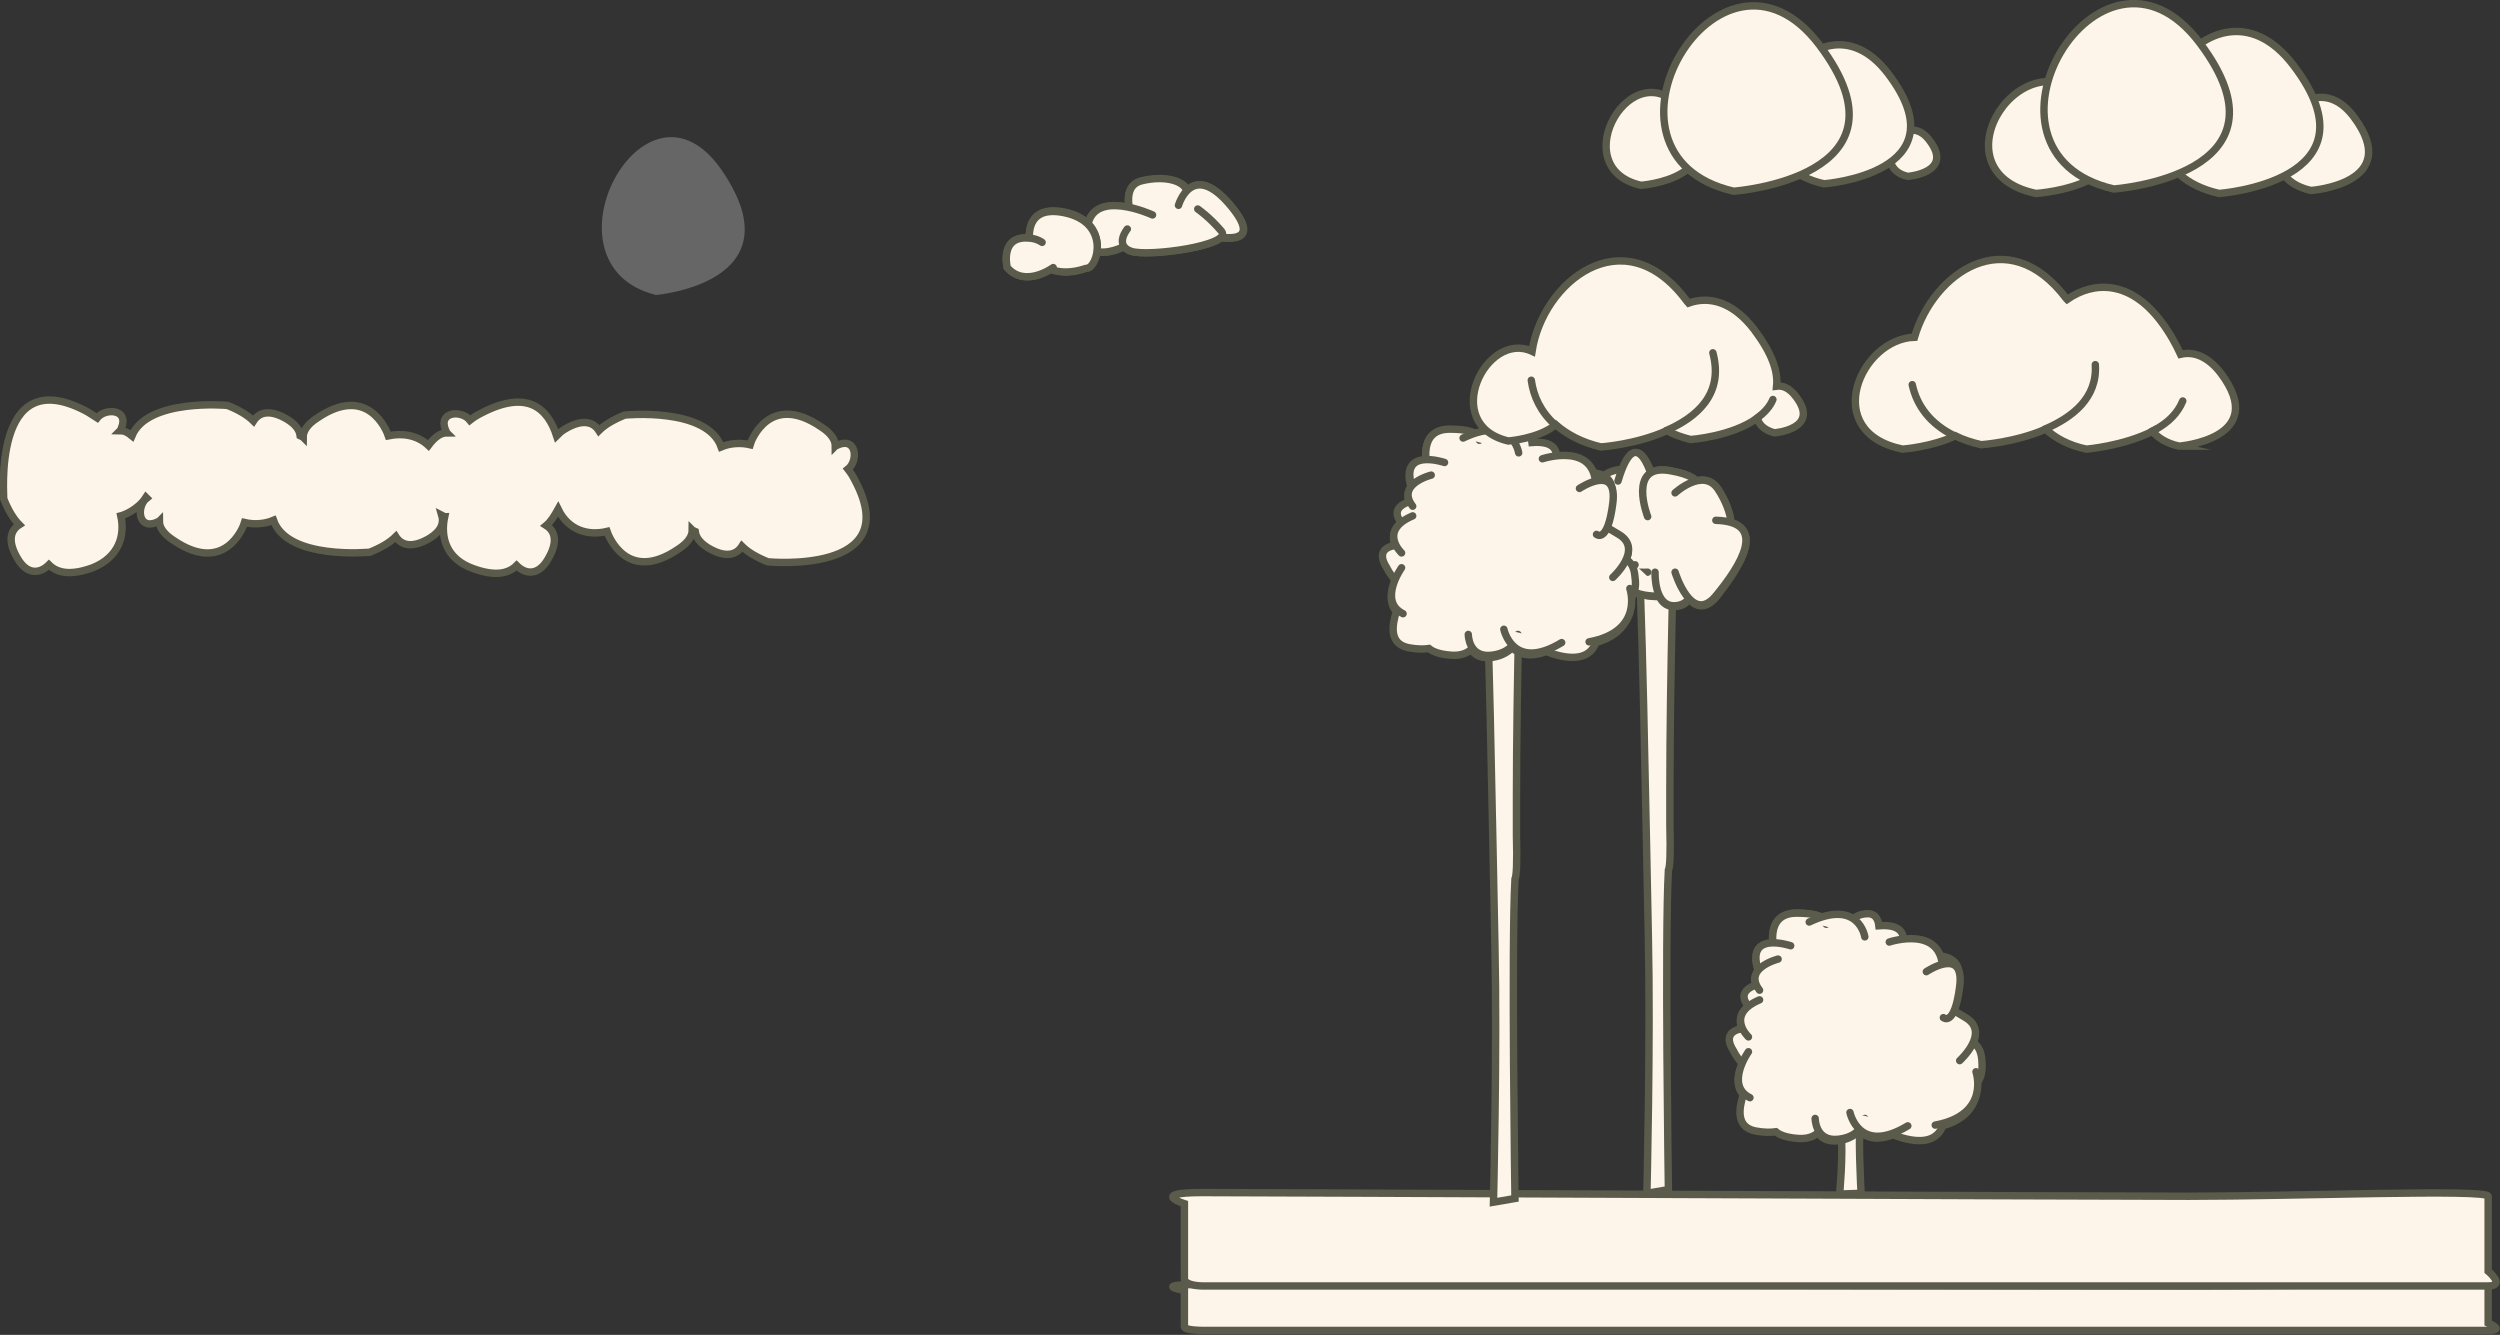 <?xml version="1.0" encoding="utf-8"?>
<!-- Generator: Adobe Illustrator 22.1.0, SVG Export Plug-In . SVG Version: 6.00 Build 0)  -->
<svg version="1.1" id="Layer_1" xmlns="http://www.w3.org/2000/svg" xmlns:xlink="http://www.w3.org/1999/xlink" x="0px" y="0px"
	 viewBox="0 0 337.3 180.1" style="enable-background:new 0 0 337.3 180.1;" xml:space="preserve">
<rect x="0" y="0" width="337.3" height="180.1" fill="#333333" stroke="none"/>
<style type="text/css">
	.st0{fill:#FDF5EA;stroke:#5B5B4B;stroke-linecap:round;stroke-miterlimit:10;}
	.st1{opacity:0.25;fill:#FFFFFF;}
</style>
<g id="Layer_5">
</g>
<g id="Layer_3">
</g>
<path class="st0" d="M159.8,174.1c0,0-4.8-0.8,2.4-0.8c7.1,0,118.9,0.2,133.1,0.2s40.4-0.5,40.4,0s0,5,0,5s2.4,1,0,1
	c-2.4,0-173.5,0-173.5,0s-2.4,0-2.4-0.5S159.8,174.4,159.8,174.1z"/>
<path class="st0" d="M159.8,162.4c0,0-4.8-1.5,2.4-1.5c7.1,0,118.9,0.5,133.1,0.5s40.4-1,40.4,0c0,1,0,10.1,0,10.1s2.4,2,0,2
	c-2.4,0-173.5,0-173.5,0s-2.4,0-2.4-1C159.8,171.5,159.8,162.9,159.8,162.4z"/>
<path class="st0" d="M225.9,71c0,0-0.6,20-0.6,35.5c0,1.8,0,3.5,0,5c0,0,0,0,0,0c0.1,3.8,0,5.5-0.2,5.9c-0.5,8.9,0,43.1,0,43.1
	l-2.9,0.5c0,0,0.5-20.5,0.2-34.5c-0.3-14-0.9-51.3-1.5-53.3"/>
<path class="st0" d="M251.9,138.5c0,0-0.6,5-0.6,8.9c0,0.5,0,0.9,0,1.3c0,0,0,0,0,0c0.1,0.9,0,1.4-0.2,1.5c-0.5,2.2,0,10.8,0,10.8
	l-2.9,0.1c0,0,0.5-5.1,0.2-8.6c-0.3-3.5-0.9-12.8-1.5-13.3"/>
<g>
	<path class="st0" d="M233.5,70.5c-0.1-1.4-0.8-3.1-1.7-4.5c-0.8-1.2-1.9-1.4-2.9-1.1c-0.5-0.5-1.5-1-3.6-1.4
		c-1.2-0.2-2-0.1-2.5,0.3c-0.7-1.9-2.2-4.9-3.9-0.3c-4.1-0.1-6.3,5.5-5.8,9.8c0.3,3,4.3,3.8,6.9,4c-1.4,2.7,1.9,3.2,3.9,3.2
		c0.4,0.9,1.2,1.5,2.4,1.3c0.8-0.1,1.3-0.5,1.6-1c0.9,1.1,2.2,1.5,3.7-0.3C234.4,76.9,237.9,71.8,233.5,70.5z"/>
	<g>
		<path class="st0" d="M222.3,77.2c0,0-8.8,0.5-9.2-4s2-10.5,6.5-9.8"/>
		<path class="st0" d="M223.1,65.1c0,0-2.2-9-4.8-0.2"/>
		<path class="st0" d="M222.3,69.7c0,0-2.8-7.2,3-6.2s3.5,3.2,3.5,3.2"/>
		<path class="st0" d="M226,66.5c0,0,3.8-3.5,5.8-0.5s2.8,7.2-0.2,6.8"/>
		<path class="st0" d="M225.1,80.4c0,0-8.5,0.8-4.5-4.2"/>
		<path class="st0" d="M223.3,77.2c0,0-0.2,5,3,4.5s1.5-5,1.5-5"/>
		<path class="st0" d="M226,77.2c0,0,2.2,7.2,5.5,3.2s7.2-10,0-10.2"/>
	</g>
</g>
<g>
	<path class="st0" d="M267.4,143.1c-0.1-1.4-0.6-2.1-1.2-2.4c0.5-1.1,0.5-2.4-1.1-3.3c-0.6-0.4-1.2-0.7-1.6-0.9
		c0.3-0.7,0.6-1.7,0.8-3.3c0.1-0.9,0.1-1.5-0.1-2l0.1,0c0,0,0-2-2.5-2.2c0,0-0.1,0-0.1,0c-0.9-2.1-3.2-2.3-4.9-2.1
		c0.1-2-2-2.1-3.3-2c-0.1-0.9-0.5-1.8-1.9-1.6c-0.8,0.1-1.3,0.4-1.6,0.7c-0.9-0.6-2.2-0.8-4.2-0.2c-0.5-0.3-1.5-0.6-3.4-0.6
		c-3.1,0-3.4,2.5-3.2,4.1c-1.5,0-2.9,0.7-2,3.7c-0.4,0.5-0.6,1.1-0.3,1.9c-2.2,0.8-1.7,2-1,2.9c-1.3,1-1.2,2.1-0.9,3
		c-1.3,0.2-2.4,1-1.1,3c0,0,0.4,0.9,1.2,1.7c-0.6,1.2-1,3,0.1,4.2c-0.6,1.9-1,4.4,1.7,4.9c1.1,0.2,2,0.2,2.7,0.1
		c0.6,0.5,1.6,0.8,3,0.9c1.3,0.1,2.2-0.3,2.7-0.8c0.4,0.7,1.2,1.3,2.8,1.1c1.4-0.2,2.2-0.8,2.7-1.3c0.9,0.8,2.3,1.4,4.6,0.5
		c2.3,0.9,5.7,1.6,6.7-1.2c4.2-1.2,4.7-4,4.6-5.7C267.3,145.4,267.5,144.6,267.4,143.1z"/>
	<g>
		<path class="st0" d="M235.9,139.9c0,0-3.2-3,1.5-5"/>
		<path class="st0" d="M239.4,128.4c0,0-1.5-5.2,3-5.2s4,1.5,4,1.5"/>
		<path class="st0" d="M241.6,127.6c0,0-6.5-2.2-4.2,3.8"/>
		<path class="st0" d="M251.6,126.4c0,0-0.8-5.2-7.5-2"/>
		<path class="st0" d="M244.9,150.9c0,0,0,3.2,3.2,2.8s3.5-2.8,3.5-2.8"/>
		<path class="st0" d="M249.6,150.1c0,0,1.2,5.8,7.8,1.8"/>
		<path class="st0" d="M235.9,141.9c0,0-3.2,4.5,0.2,6.2"/>
		<path class="st0" d="M254.9,127.1c0,0,7.5-2.5,7.2,4.2"/>
		<path class="st0" d="M264.4,143.1c0,0,4.2-3.8,0.8-5.8s-3-2-3-2"/>
		<path class="st0" d="M259.9,131.1c0,0,5.2-3.5,4.5,2s-2.2,4.2-2.2,4.2"/>
		<path class="st0" d="M266.6,144.6c0,0,2,5.8-5.5,7.2"/>
		<path class="st0" d="M239.9,129.4c0,0-4.8,1.2-2.5,4.2"/>
	</g>
</g>
<path class="st0" d="M205.2,72.2c0,0-0.6,20-0.6,35.5c0,1.8,0,3.5,0,5c0,0,0,0,0,0c0.1,3.8,0,5.5-0.2,5.9c-0.5,8.9,0,43.1,0,43.1
	l-2.9,0.5c0,0,0.5-20.5,0.2-34.5c-0.3-14-0.9-51.3-1.5-53.3"/>
<g>
	<path class="st0" d="M220.6,77.9c-0.1-1.4-0.6-2.1-1.2-2.4c0.5-1.1,0.5-2.4-1.1-3.3c-0.6-0.4-1.2-0.7-1.6-0.9
		c0.3-0.7,0.6-1.7,0.8-3.3c0.1-0.9,0.1-1.5-0.1-2l0.1,0c0,0,0-2-2.5-2.2c0,0-0.1,0-0.1,0c-0.9-2.1-3.2-2.3-4.9-2.1
		c0.1-2-2-2.1-3.3-2c-0.1-0.9-0.5-1.8-1.9-1.6c-0.8,0.1-1.3,0.4-1.6,0.7c-0.9-0.6-2.2-0.8-4.2-0.2c-0.5-0.3-1.5-0.6-3.4-0.6
		c-3.1,0-3.4,2.5-3.2,4.1c-1.5,0-2.9,0.7-2,3.7c-0.4,0.5-0.6,1.1-0.3,1.9c-2.2,0.8-1.7,2-1,2.9c-1.3,1-1.2,2.1-0.9,3
		c-1.3,0.2-2.4,1-1.1,3c0,0,0.4,0.9,1.2,1.7c-0.6,1.2-1,3,0.1,4.2c-0.6,1.9-1,4.4,1.7,4.9c1.1,0.2,2,0.2,2.7,0.1
		c0.6,0.5,1.6,0.8,3,0.9c1.3,0.1,2.2-0.3,2.7-0.8c0.4,0.7,1.2,1.3,2.8,1.1c1.4-0.2,2.2-0.8,2.7-1.3c0.9,0.8,2.3,1.4,4.6,0.5
		c2.3,0.9,5.7,1.6,6.7-1.2c4.2-1.2,4.7-4,4.6-5.7C220.5,80.2,220.8,79.3,220.6,77.9z"/>
	<g>
		<path class="st0" d="M189.1,74.6c0,0-3.2-3,1.5-5"/>
		<path class="st0" d="M192.6,63.1c0,0-1.5-5.2,3-5.2s4,1.5,4,1.5"/>
		<path class="st0" d="M194.9,62.4c0,0-6.5-2.2-4.2,3.8"/>
		<path class="st0" d="M204.9,61.1c0,0-0.8-5.2-7.5-2"/>
		<path class="st0" d="M198.1,85.6c0,0,0,3.2,3.2,2.8s3.5-2.8,3.5-2.8"/>
		<path class="st0" d="M202.9,84.9c0,0,1.2,5.8,7.8,1.8"/>
		<path class="st0" d="M189.1,76.6c0,0-3.2,4.5,0.2,6.2"/>
		<path class="st0" d="M208.1,61.9c0,0,7.5-2.5,7.2,4.2"/>
		<path class="st0" d="M217.6,77.9c0,0,4.2-3.8,0.8-5.8s-3-2-3-2"/>
		<path class="st0" d="M213.1,65.9c0,0,5.2-3.5,4.5,2s-2.2,4.2-2.2,4.2"/>
		<path class="st0" d="M219.9,79.4c0,0,2,5.8-5.5,7.2"/>
		<path class="st0" d="M193.1,64.1c0,0-4.8,1.2-2.5,4.2"/>
	</g>
</g>
<path id="XMLID_3717_" class="st0" d="M11.5,55.4c0.6,0.3,1.1,0.7,1.6,1c1.1-1.4,4.3-1.2,3.3,1.3c-0.1,0.2-0.1,0.3-0.2,0.4
	c0.5,0,1,0.2,1.6,0.7c2.1-5.1,12.9-4.1,12.9-4.1c1.5,0.6,2.7,1.3,3.5,2.1c0.7-1.1,2.1-1.7,4.6-0.2c1.1,0.7,1.6,1.4,1.7,2.2
	c0,0,0,0,0,0c0.2,0.1,0.3,0.1,0.4,0.2c0-0.8,0.5-1.7,1.9-2.6c6.9-4.7,9.4,1.8,9.6,2.4c1.9-0.4,3.9-0.1,5.4,1.3
	c0.9-1.2,1.7-1.7,2.5-1.7c-0.1-0.1-0.1-0.3-0.2-0.4c-1-2.5,2.2-2.7,3.3-1.3c0.5-0.4,1-0.7,1.6-1c6.2-3.2,8.9-0.6,10.1,3.1
	c0.3-0.3,0.6-0.6,1.1-0.9c2.5-1.5,3.9-0.9,4.6,0.2c0.8-0.8,2-1.5,3.5-2.1c0,0,11.1-1.1,13,4.3c1.2-0.5,2.6-0.6,3.9-0.3
	c0.2-0.7,2.7-7.1,9.6-2.4c1.4,0.9,1.9,1.8,1.9,2.6c0.1-0.1,0.3-0.1,0.4-0.2c2.5-1,2.7,2.2,1.3,3.3c0.4,0.5,0.7,1,1,1.6
	c6.7,12.7-11.8,10.9-11.8,10.9c-1.5-0.6-2.7-1.3-3.5-2.1c-0.7,1.1-2.1,1.7-4.6,0.2c-1.1-0.7-1.6-1.4-1.7-2.2c0,0,0,0,0,0
	c-0.2-0.1-0.3-0.1-0.4-0.2c0,0.8-0.5,1.7-1.9,2.6c-6.9,4.7-9.4-1.8-9.6-2.4c-2.5,0.6-5.2-0.1-6.6-3c-0.5,0.9-1,1.7-1.6,2.2
	c1.1,0.7,1.7,2.1,0.2,4.6c-1.3,2.2-3,2-4.2,0.8c-1.1,1.1-2.9,1.5-5.9,0.4c-3.6-1.3-4.4-4.2-3.8-7c-0.1,0-0.2-0.1-0.4-0.2
	c0.3,1,0,2.1-1.6,3.1c-2.5,1.5-3.9,0.9-4.6-0.2c-0.8,0.8-2,1.5-3.5,2.1c0,0-11.1,1.1-13-4.3c-1.2,0.5-2.6,0.6-3.9,0.3
	c-0.2,0.7-2.7,7.1-9.6,2.4c-1.4-0.9-1.9-1.8-1.9-2.6c-0.1,0.1-0.3,0.1-0.4,0.2c-2.5,1-2.7-2.2-1.3-3.3c0,0-0.1-0.1-0.1-0.1
	c-1.1,1.7-3,2.4-3.4,2.5c0.6,2.7-0.3,5.6-3.8,7c-3,1.1-4.8,0.7-5.9-0.4c-1.2,1.2-2.9,1.4-4.2-0.8c-1.5-2.5-0.9-3.9,0.2-4.6
	c-0.8-0.8-1.5-2-2.1-3.5C0.6,67.3-1.2,48.8,11.5,55.4z"/>
<path id="XMLID_3716_" class="st1" d="M88.5,39.8c0,0,19.3-1.6,8.9-16.8S72.1,35.7,88.5,39.8z"/>
<g>
	<path class="st0" d="M166,27.7c-3-3.5-4.8-3.1-5.8-2c-0.5-1.4-3.2-1.9-6.2-1.2c-1.8,0.4-1.9,2.1-1.7,3.5c-2.4-0.5-5.3-0.4-5.6,2.8
		c-0.4,4.5,3.5,3.2,5,2.5c0.2,0.2,0.5,0.5,0.9,0.6c1.9,0.6,10.3-0.3,12.1-1.8C166.7,32.3,169.8,32.2,166,27.7z"/>
	<path class="st0" d="M153,30.2c0,0-2.2-5,1-5.8s6.2,0,6.2,1.8"/>
	<path class="st0" d="M155.5,29c0,0-8.2-3.8-8.8,1.8s5.5,2.2,5.5,2.2"/>
	<path class="st0" d="M159,27.7c0,0,1.8-6.2,7,0s-2.8,4-2.8,4"/>
	<path class="st0" d="M152.1,30.9c0,0-1.8,2.2,0.5,3s13.8-0.8,12.2-2.7s-3.2-3-3.2-3"/>
</g>
<g>
	<path class="st0" d="M143.6,28.6c-4.1-0.8-4.8,1.7-4.7,3.5c-0.2,0-0.3,0-0.5,0c-3.5,0-2.5,4-2.5,4c2.1,2.3,5,0.8,5.9,0.2
		c2.3,0.9,4.8-0.2,4.8-0.2C148.1,36.1,149.9,29.9,143.6,28.6z"/>
	<g>
		<path class="st0" d="M139.1,33.9c0,0-1.8-6.5,4.5-5.2s4.5,7.5,3,7.5C146.6,36.1,141.6,38.4,139.1,33.9z"/>
		<path class="st0" d="M142.1,36.1c0,0-3.8,2.8-6.2,0c0,0-1-4,2.5-4c0.9,0,1.6,0.2,2.2,0.6"/>
	</g>
</g>
<g>
	<path id="XMLID_3715_" class="st0" d="M257.4,23.8c0,0,6.3-0.5,2.9-4.9C256.9,14.4,252,22.6,257.4,23.8z"/>
	<path id="XMLID_3714_" class="st0" d="M221.4,25c0,0,12.5-0.9,5.8-9.9C220.5,6.2,210.8,22.6,221.4,25z"/>
	<path id="XMLID_3713_" class="st0" d="M246.1,24.8c0,0,18.8-1.4,8.7-14.8S230.1,21.2,246.1,24.8z"/>
	<path id="XMLID_3712_" class="st0" d="M233.9,25.8c0,0,25.1-1.8,11.6-19.7C232-11.8,212.7,20.9,233.9,25.8z"/>
</g>
<g>
	<path id="XMLID_50652_" class="st0" d="M311.8,25.7c0,0,12.5-0.9,5.8-9.9S301.2,23.3,311.8,25.7z"/>
	<path id="XMLID_50651_" class="st0" d="M274.7,26.1c0,0,16.9-1.1,7.8-11.9C273.4,3.4,260.3,23.1,274.7,26.1z"/>
	<path id="XMLID_50650_" class="st0" d="M299.4,26.1c0,0,21.9-1.6,10.1-17.2C297.7-6.8,280.9,21.9,299.4,26.1z"/>
	<path id="XMLID_50649_" class="st0" d="M285.2,25.5c0,0,25.1-1.8,11.6-19.7S264,20.6,285.2,25.5z"/>
</g>
<path class="st0" d="M239.7,52.1c0.2-2-0.6-4.4-3-7.6c-2.9-3.8-6.1-4.6-8.9-3.6c-0.1-0.1-0.2-0.3-0.3-0.4
	c-8.5-11.3-19.4-2.4-20.8,6.9c-6.2-2.9-12.5,9.9-3.2,12.1c0,0,4.1-0.3,6.4-2.2c1.5,1.3,3.5,2.4,6.1,3c0,0,4.7-0.3,8.9-2.2
	c0.9,0.5,2,0.9,3.2,1.2c0,0,5.6-0.4,9-2.9c0.2,0.9,0.9,1.6,2.3,2c0,0,6.3-0.5,2.9-4.9C241.4,52.3,240.5,52,239.7,52.1z"/>
<path class="st0" d="M299.6,50.3c-1.8-2.3-3.7-2.9-5.4-2.5c-0.6-1.3-1.4-2.8-2.6-4.4c-4.2-5.6-9.1-5.5-12.7-3c0,0-0.1-0.1-0.1-0.1
	c-8-10.6-18-3.4-20.5,5.2c-7.3,0.2-12.8,12.8-1.6,15.1c0,0,4-0.3,7.1-1.8c1,0.5,2.2,0.9,3.5,1.2c0,0,4.6-0.3,8.7-2.1
	c1.3,1.2,3.1,2.2,5.5,2.7c0,0,4.9-0.4,8.9-2.4c0.8,0.9,1.9,1.6,3.6,2C293.8,60.2,306.4,59.3,299.6,50.3z"/>
<g>
	<path class="st0" d="M237.1,56.4c0.9-0.7,1.7-1.5,2.1-2.5"/>
	<path class="st0" d="M206.6,51.3c0.3,2.2,1.3,4.3,3.2,6"/>
	<path class="st0" d="M224.8,58.1c4.1-1.8,7.8-4.9,6.3-10.5"/>
</g>
<g>
	<path class="st0" d="M294.2,47.8"/>
	<path class="st0" d="M290.9,57.9c1.6-0.9,2.9-2.1,3.6-3.8"/>
	<path class="st0" d="M290.3,58.2c0.2-0.1,0.4-0.2,0.6-0.3"/>
	<path class="st0" d="M258,51.9c0.6,2.8,2.4,5.3,5.7,6.9"/>
	<path class="st0" d="M275.9,57.9c3.7-1.6,7.1-4.2,6.8-8.7"/>
</g>
</svg>
